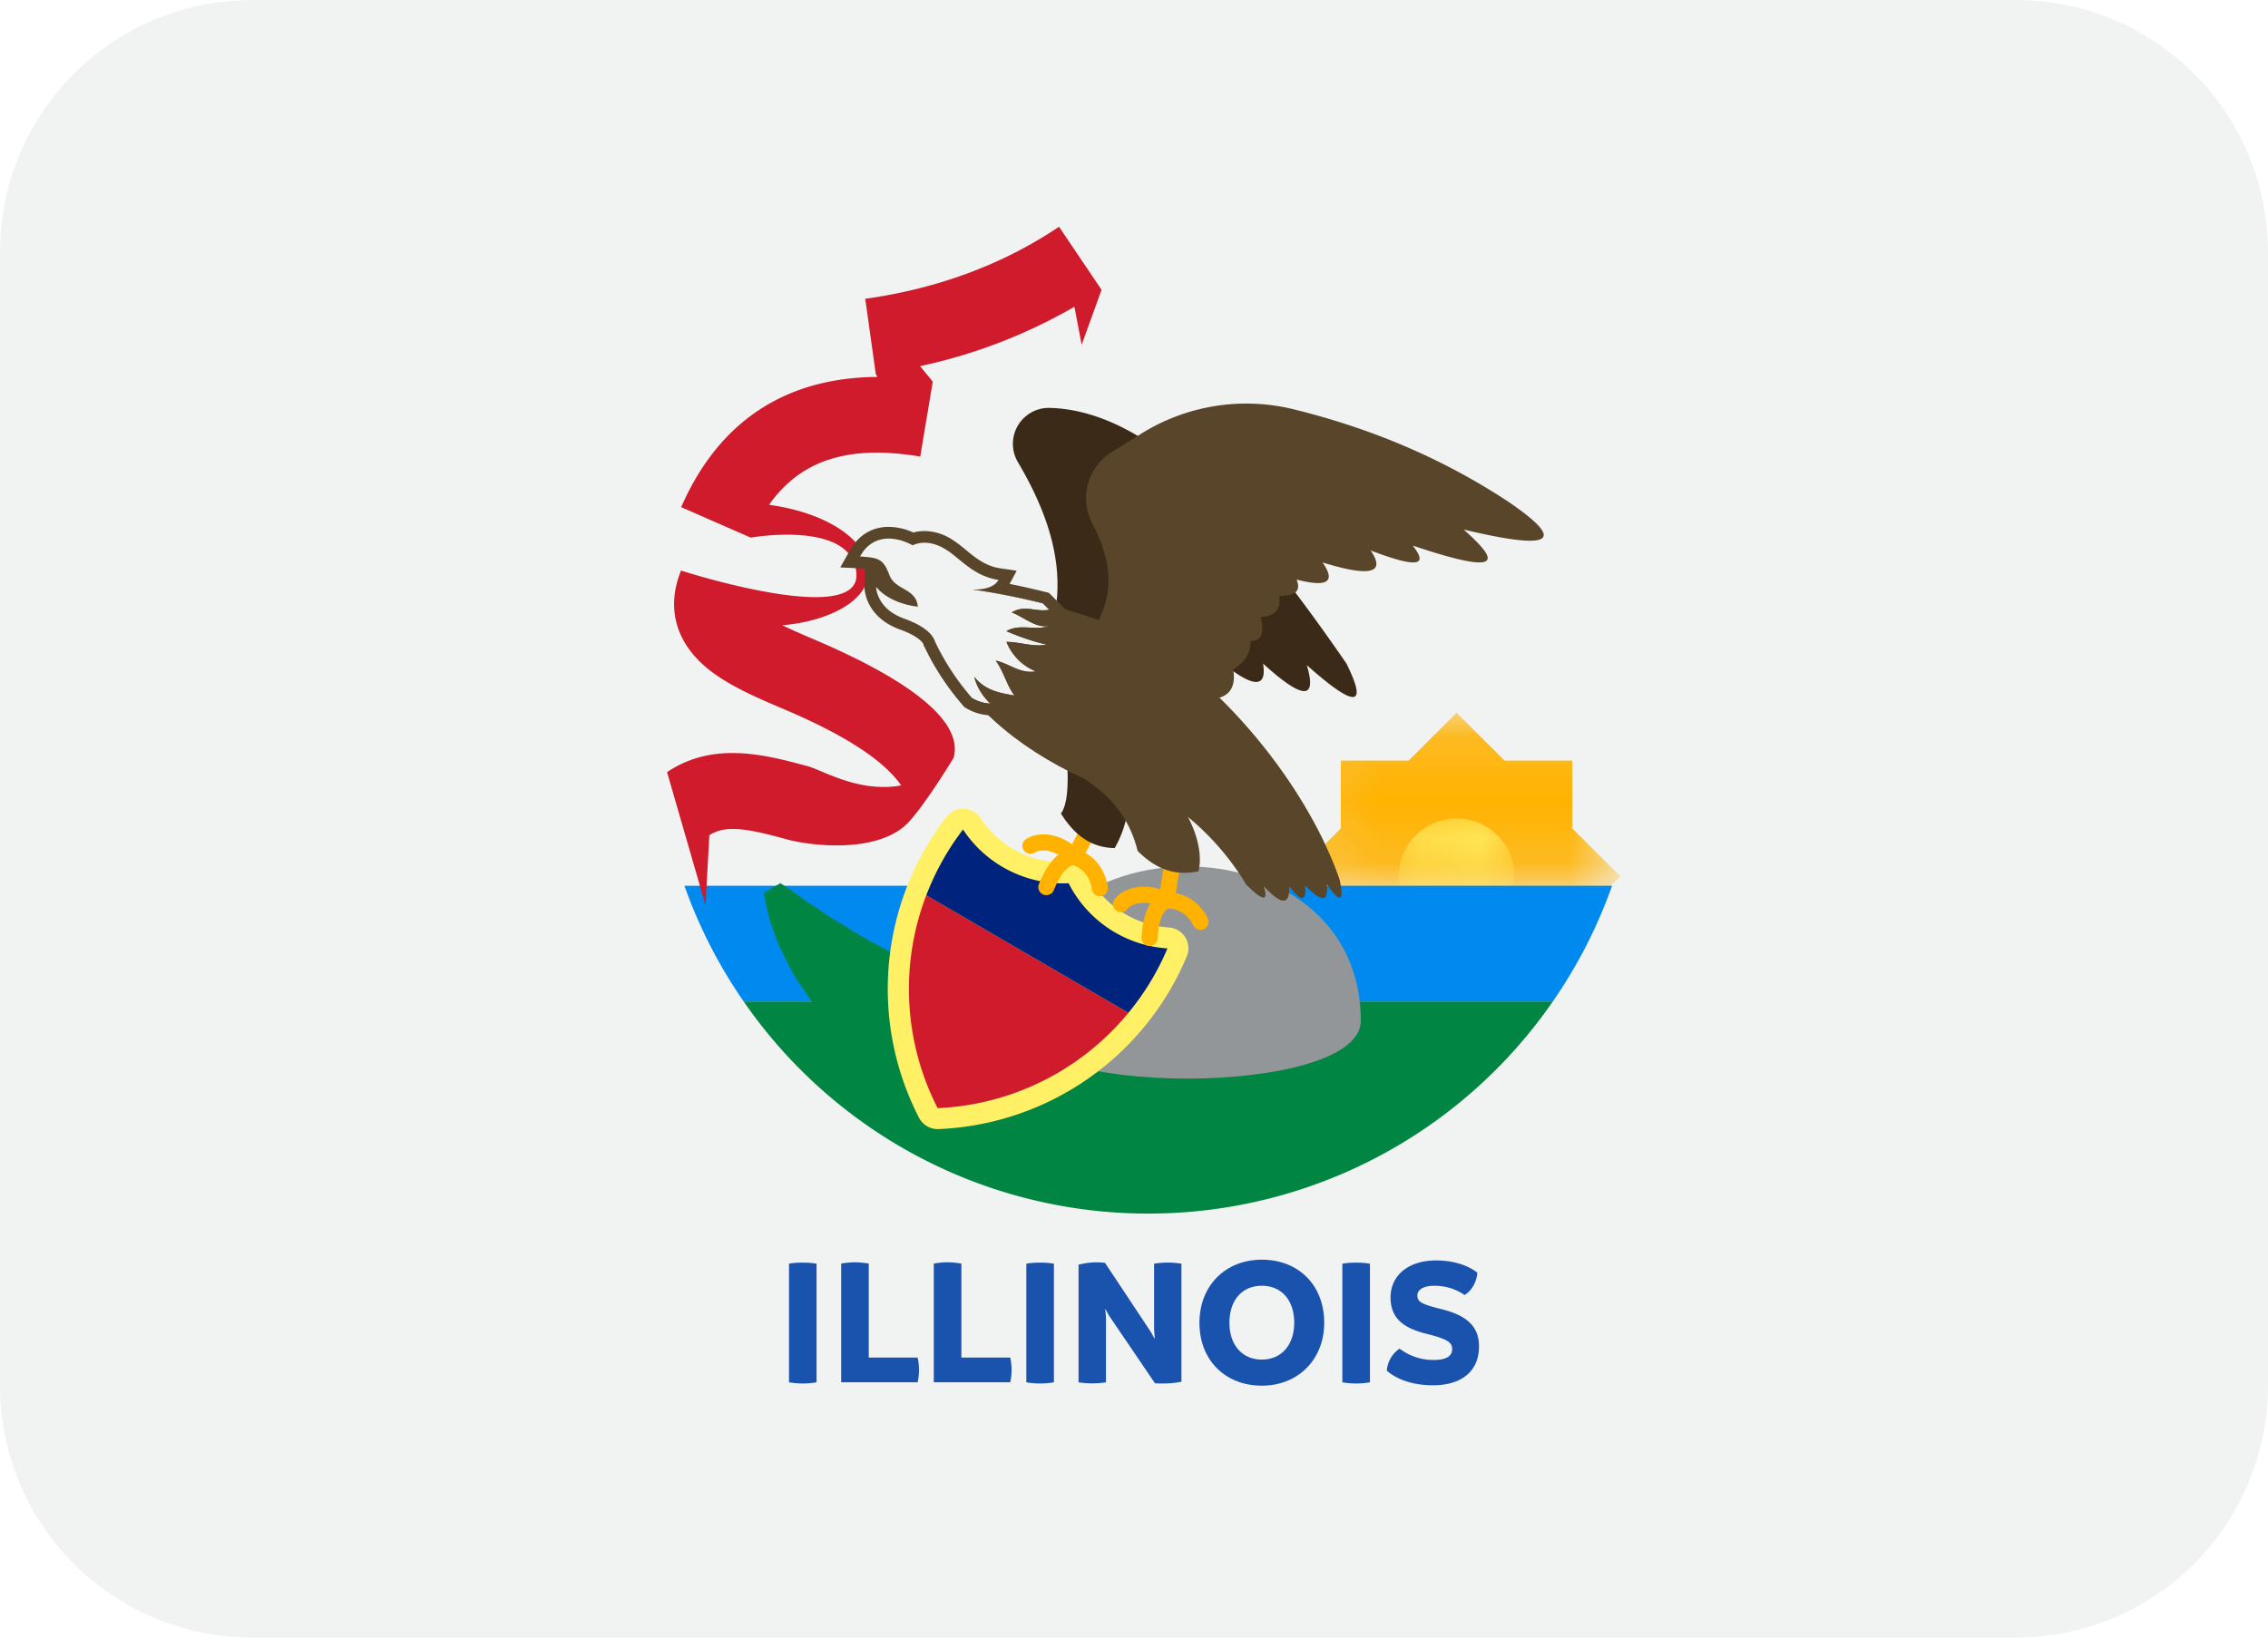 <svg width="36" height="26" viewBox="0 0 36 26" xmlns="http://www.w3.org/2000/svg" xmlns:xlink="http://www.w3.org/1999/xlink"><title>US-IL</title><defs><path id="a" d="M.123 2.863h5.196V.116H.123v2.747z"/><path id="c" d="M.202 1.263H2.04V.196H.202v1.067z"/></defs><g fill="none" fill-rule="evenodd"><path d="M32 26H4a4 4 0 0 1-4-4V4a4 4 0 0 1 4-4h28a4 4 0 0 1 4 4v18a4 4 0 0 1-4 4" fill="#F1F2F2"/><path d="M11.804 15.9a7.798 7.798 0 0 0 6.422 3.368 7.798 7.798 0 0 0 6.422-3.368H11.804z" fill="#008542"/><g transform="translate(20.4 11.2)"><mask id="b" fill="#fff"><use xlink:href="#a"/></mask><path fill="#FFB200" mask="url(#b)" d="M2.72.116l.762.76h1.076v1.077l.76.761-.76.761v1.076H3.482l-.761.761-.761-.76H.884V3.474l-.761-.761.76-.76V.876H1.96z"/></g><g transform="translate(22 12.8)"><mask id="d" fill="#fff"><use xlink:href="#c"/></mask><path d="M2.04 1.114a.918.918 0 1 0-1.838 0 .918.918 0 0 0 1.837 0" fill="#FFF066" mask="url(#d)"/></g><path d="M11.804 15.9h12.844a7.77 7.77 0 0 0 .94-1.837H10.864a7.78 7.78 0 0 0 .94 1.837" fill="#0089EF"/><path d="M19.585 17.926s-.127-.058-.357-.096a4.386 4.386 0 0 0-.978-.038 4.294 4.294 0 0 0-.69.096c-.253.047-.526.11-.81.14-.139.01-.282.02-.424.014-.143-.003-.281-.037-.42-.07-.276-.069-.538-.205-.807-.314-.26-.138-.525-.263-.764-.435a7.047 7.047 0 0 1-.691-.51c-.206-.192-.4-.38-.569-.574-.17-.19-.299-.405-.427-.583a5.277 5.277 0 0 1-.28-.542 3.84 3.84 0 0 1-.157-.439c-.065-.252-.087-.396-.087-.396l.263-.157s.124.078.313.216c.088.073.22.141.345.233.122.095.287.174.437.279.164.092.328.2.52.29.175.106.374.2.576.294.206.09.404.201.627.282l.662.264c.226.085.452.162.676.251.218.098.424.24.623.402l.586.493c.196.143.388.266.573.352.185.077.36.138.516.18.156.043.298.058.413.07.232.02.37-.005.37-.005l-.04.303z" fill="#008542"/><path d="M16.088 16.206c0-3.266 5.512-3.266 5.512 0 0 1.225-5.512 1.225-5.512 0" fill="#939698"/><path d="M14.717 17.882a.333.333 0 0 1-.13-.136 4.472 4.472 0 0 1 .436-4.778.334.334 0 0 1 .54.019 1.563 1.563 0 0 0 1.384.704.328.328 0 0 1 .31.181 1.574 1.574 0 0 0 1.296.854.33.33 0 0 1 .284.46 4.471 4.471 0 0 1-3.938 2.74.331.331 0 0 1-.182-.044" fill="#FFF066"/><path d="M14.703 14.214a4.155 4.155 0 0 0 .18 3.38 4.156 4.156 0 0 0 3.028-1.513l-3.208-1.867z" fill="#CF1B2B"/><path d="M17.7 14.805a1.899 1.899 0 0 1-.738-.782 1.903 1.903 0 0 1-1.676-.853 4.158 4.158 0 0 0-.583 1.044l3.208 1.867a4.112 4.112 0 0 0 .62-1.023c-.284-.02-.568-.1-.83-.253" fill="#00247D"/><path d="M17.17 5.472l.315-.871L16.81 3.6c-.887.597-1.922.982-3.076 1.144v.004l.04.28.127.91h.002v.003l.024.044c-1.15.005-2.406.448-3.115 2.067l1.105.484s1.623-.289 1.677.574c.054.863-2.784-.051-2.784-.051-.235.58-.091 1.127.405 1.542.331.276.775.466 1.245.666.618.263 1.492.69 1.844 1.203-.665.122-1.244-.24-1.48-.304-.666-.18-1.495-.405-2.236.093l.61 2.11.062-1.108c.266-.179.649-.093 1.248.07.374.1 1.482.234 1.942-.308.276-.312.687-.991.687-.991.205-.747-1.302-1.49-2.204-1.875-.142-.06-.335-.143-.515-.23.684-.057 1.336-.356 1.366-.817.03-.499-.614-.963-1.577-1.095.507-.717 1.27-.955 2.4-.766l.199-1.19-.202-.246a8.363 8.363 0 0 0 2.45-.943l.115.602z" fill="#CF1B2B"/><path d="M18.247 15.02l-.008-.001a.127.127 0 0 1-.12-.135c.022-.354.115-.575.282-.673l.089-.576a.128.128 0 0 1 .252.039l-.099.643a.128.128 0 0 1-.085.102c-.101.034-.166.205-.183.48a.127.127 0 0 1-.128.12" fill="#FFB200"/><path d="M19.056 14.764a.127.127 0 0 1-.116-.075c-.006-.013-.129-.274-.418-.263a.13.13 0 0 1-.064-.015c-.254-.133-.494-.072-.562.021a.128.128 0 0 1-.178.027.128.128 0 0 1-.028-.179c.143-.193.498-.283.856-.11.44.004.62.397.627.414a.128.128 0 0 1-.117.18m-2.487-.558a.128.128 0 0 1-.078-.17c.134-.327.292-.507.482-.547l.268-.517a.128.128 0 1 1 .227.117l-.3.578a.127.127 0 0 1-.113.07c-.107 0-.223.14-.328.396a.128.128 0 0 1-.158.073" fill="#FFB200"/><path d="M17.416 14.223a.129.129 0 0 1-.086-.109c-.001-.014-.034-.3-.312-.383a.124.124 0 0 1-.056-.034c-.198-.207-.444-.226-.538-.16a.128.128 0 0 1-.147-.209c.197-.138.562-.11.847.169.414.144.458.574.46.593a.128.128 0 0 1-.168.133" fill="#FFB200"/><path d="M17.693 13.465s.245-.396.214-.836l-.98-.645s.083.71-.087.932c.195.308.444.54.853.549M16.64 10.13c.333-.938.064-1.868-.483-2.793a.571.571 0 0 1 .509-.861c1.649.05 3.19 1.86 4.707 4.06.324.656.183.748-.63.024.153.515-.016.592-.694-.024.066.412-.178.364-.634 0-.014.285-.168.306-.52-.044-.1.233-.348.325-.681.335-.745-.153-1.567-.279-1.573-.698" fill="#3A2A17"/><path d="M14.838 10.182c.448.949 1.254 1.668 2.374 2.184.506.327.742.72.846 1.145.348.347.662.383.966.323.098-.397-.168-.864-.168-.864.616.506.921 1.071.921 1.071.274.274.361.274.283.029.264.286.416.326.404 0 .182.244.275.265.252-.009.191.179.378.348.346-.02.22.317.272.26.204-.07-.492-1.425-1.721-2.921-2.83-3.646-1.11-.724-3.002-.966-3.002-.966-.427.09-.635.356-.596.823" fill="#594529"/><path d="M17.1 10.294c.605-.6.616-1.268.24-1.977a.865.865 0 0 1 .305-1.138l.472-.295A3.148 3.148 0 0 1 20.54 6.5c1.274.313 2.405.808 3.405 1.468 1.056.721.5.727-.711.44.502.45.74.775-.81.254.207.264.188.404-.667.078.232.342.032.436-.764.19.202.29.106.406-.412.272.085.21-.064.257-.277.26.035.223-.075.324-.294.333.063.25.018.387-.16.382.005.202-.1.344-.276.45.043.248-.032.411-.261.462l-.383.322c-.865-.334-1.987-.629-1.829-1.117" fill="#594529"/><path d="M16.656 9.936c-.213.043-.383-.127-.596-.213.213-.127.383 0 .596-.042l-.1-.1c-.63-.158-1.122-.222-1.122-.222s.321.023.415-.152c-.395-.058-.606-.34-.83-.48-.225-.142-.417-.124-.534-.07 0 0-.546-.334-.837.18.306.014.374.043.469.292.094.248.422.204.452.503 0 0-.43-.034-.663-.313 0 0-.001.344.45.505.453.16.482.358.482.358.154.327.352.626.589.899a.6.6 0 0 0 .293.09.881.881 0 0 1-.256-.426c.17.212.384.255.639.298-.128-.17-.17-.383-.298-.554.213.043.383.213.638.17a.842.842 0 0 1-.468-.468c.213 0 .426.086.639.043a3.76 3.76 0 0 1-.639-.213c.213-.127.468 0 .681-.085" fill="#F1F2F2"/><path d="M14.106 8.365c-.184 0-.442.066-.62.38l-.148.264.302.014.082.004-.001.291c0 .02.004.478.573.68.315.113.364.229.364.23l.004.028.008.005c.158.336.366.653.617.942l.021.024.028.016a.773.773 0 0 0 .384.113h.448l-.137-.137.041.007.458.076-.279-.37a.742.742 0 0 1-.062-.102.695.695 0 0 0 .285.013l.655-.11-.617-.246a.633.633 0 0 1-.113-.059 1.035 1.035 0 0 0 .251-.012l.91-.182-.848-.17-.058-.195a.452.452 0 0 0 .038-.006l.34-.068-.245-.246-.1-.1-.037-.036-.05-.013a11.751 11.751 0 0 0-.574-.129l.112-.21-.262-.038c-.23-.034-.39-.165-.545-.292a2.077 2.077 0 0 0-.214-.162.825.825 0 0 0-.442-.138.647.647 0 0 0-.177.024.97.97 0 0 0-.392-.09zm0 .186c.204 0 .38.107.38.107a.439.439 0 0 1 .189-.041c.099 0 .216.03.343.11.224.14.436.422.831.48-.075.14-.294.153-.38.153h-.035s.492.062 1.121.22l.101.101a.503.503 0 0 1-.096.009c-.1 0-.19-.025-.286-.025a.4.4 0 0 0-.214.058c.19.076.346.22.528.22a.362.362 0 0 0 .068-.007.53.53 0 0 1-.199.032c-.072 0-.147-.007-.22-.007-.09 0-.18.01-.262.06.213.086.426.17.639.213a.66.66 0 0 1-.128.012c-.17 0-.34-.055-.51-.055a.842.842 0 0 0 .467.469.521.521 0 0 1-.081.007c-.212 0-.368-.14-.557-.178.127.17.17.384.298.554-.256-.043-.469-.086-.639-.298.043.17.128.298.256.425a.593.593 0 0 1-.293-.089 3.907 3.907 0 0 1-.589-.899s-.029-.197-.481-.358c-.452-.161-.45-.505-.45-.505.233.279.662.313.662.313-.03-.299-.358-.255-.452-.503-.095-.25-.163-.278-.469-.292.126-.223.3-.286.458-.286z" fill="#594529"/><path d="M22.877 20.784c-.338-.082-.379-.124-.379-.217 0-.088.094-.153.267-.153.209 0 .373.07.482.147.12-.07.194-.22.203-.355-.112-.089-.33-.194-.656-.194-.434 0-.722.232-.722.593.003.379.282.502.6.579.331.085.378.14.378.238 0 .102-.082.17-.294.17a.88.88 0 0 1-.54-.18.462.462 0 0 0-.203.35c.12.106.355.232.735.232.452 0 .737-.226.728-.634-.006-.338-.247-.488-.6-.576zm-1.57-.72v1.883a1.307 1.307 0 0 0 .438 0v-1.883a1.201 1.201 0 0 0-.223-.017c-.073 0-.144.003-.214.017zm-.764.938c0-.362-.203-.588-.514-.588s-.514.226-.514.588c0 .352.203.584.514.584s.514-.232.514-.584zm.476 0c0 .584-.415.998-.99.998-.576 0-.99-.4-.99-.998 0-.591.414-1.002.99-1.002.575 0 .99.396.99 1.002zm-2.7-.938v1.046l.011.15-.064-.115-.726-1.095a1.112 1.112 0 0 0-.42.03v1.867a1.427 1.427 0 0 0 .435 0v-1.033l-.012-.136.062.112.728 1.072c.13.009.28.003.42-.024v-1.874a1.329 1.329 0 0 0-.435 0zm-2.028 0v1.883a1.307 1.307 0 0 0 .438 0v-1.883a1.203 1.203 0 0 0-.223-.017c-.074 0-.144.003-.215.017zm-1.031 1.49v-1.492a1.417 1.417 0 0 0-.22-.021c-.074 0-.145.009-.218.02v1.886h1.213a.89.89 0 0 0 0-.393h-.775zm-1.47 0v-1.492a1.412 1.412 0 0 0-.22-.021 1.46 1.46 0 0 0-.218.02v1.886h1.214a.914.914 0 0 0 0-.393h-.776zm-1.052-1.507c.074 0 .144.003.223.017v1.883a1.306 1.306 0 0 1-.437 0v-1.883c.07-.014.14-.017.214-.017z" fill="#1A53AD"/></g></svg>